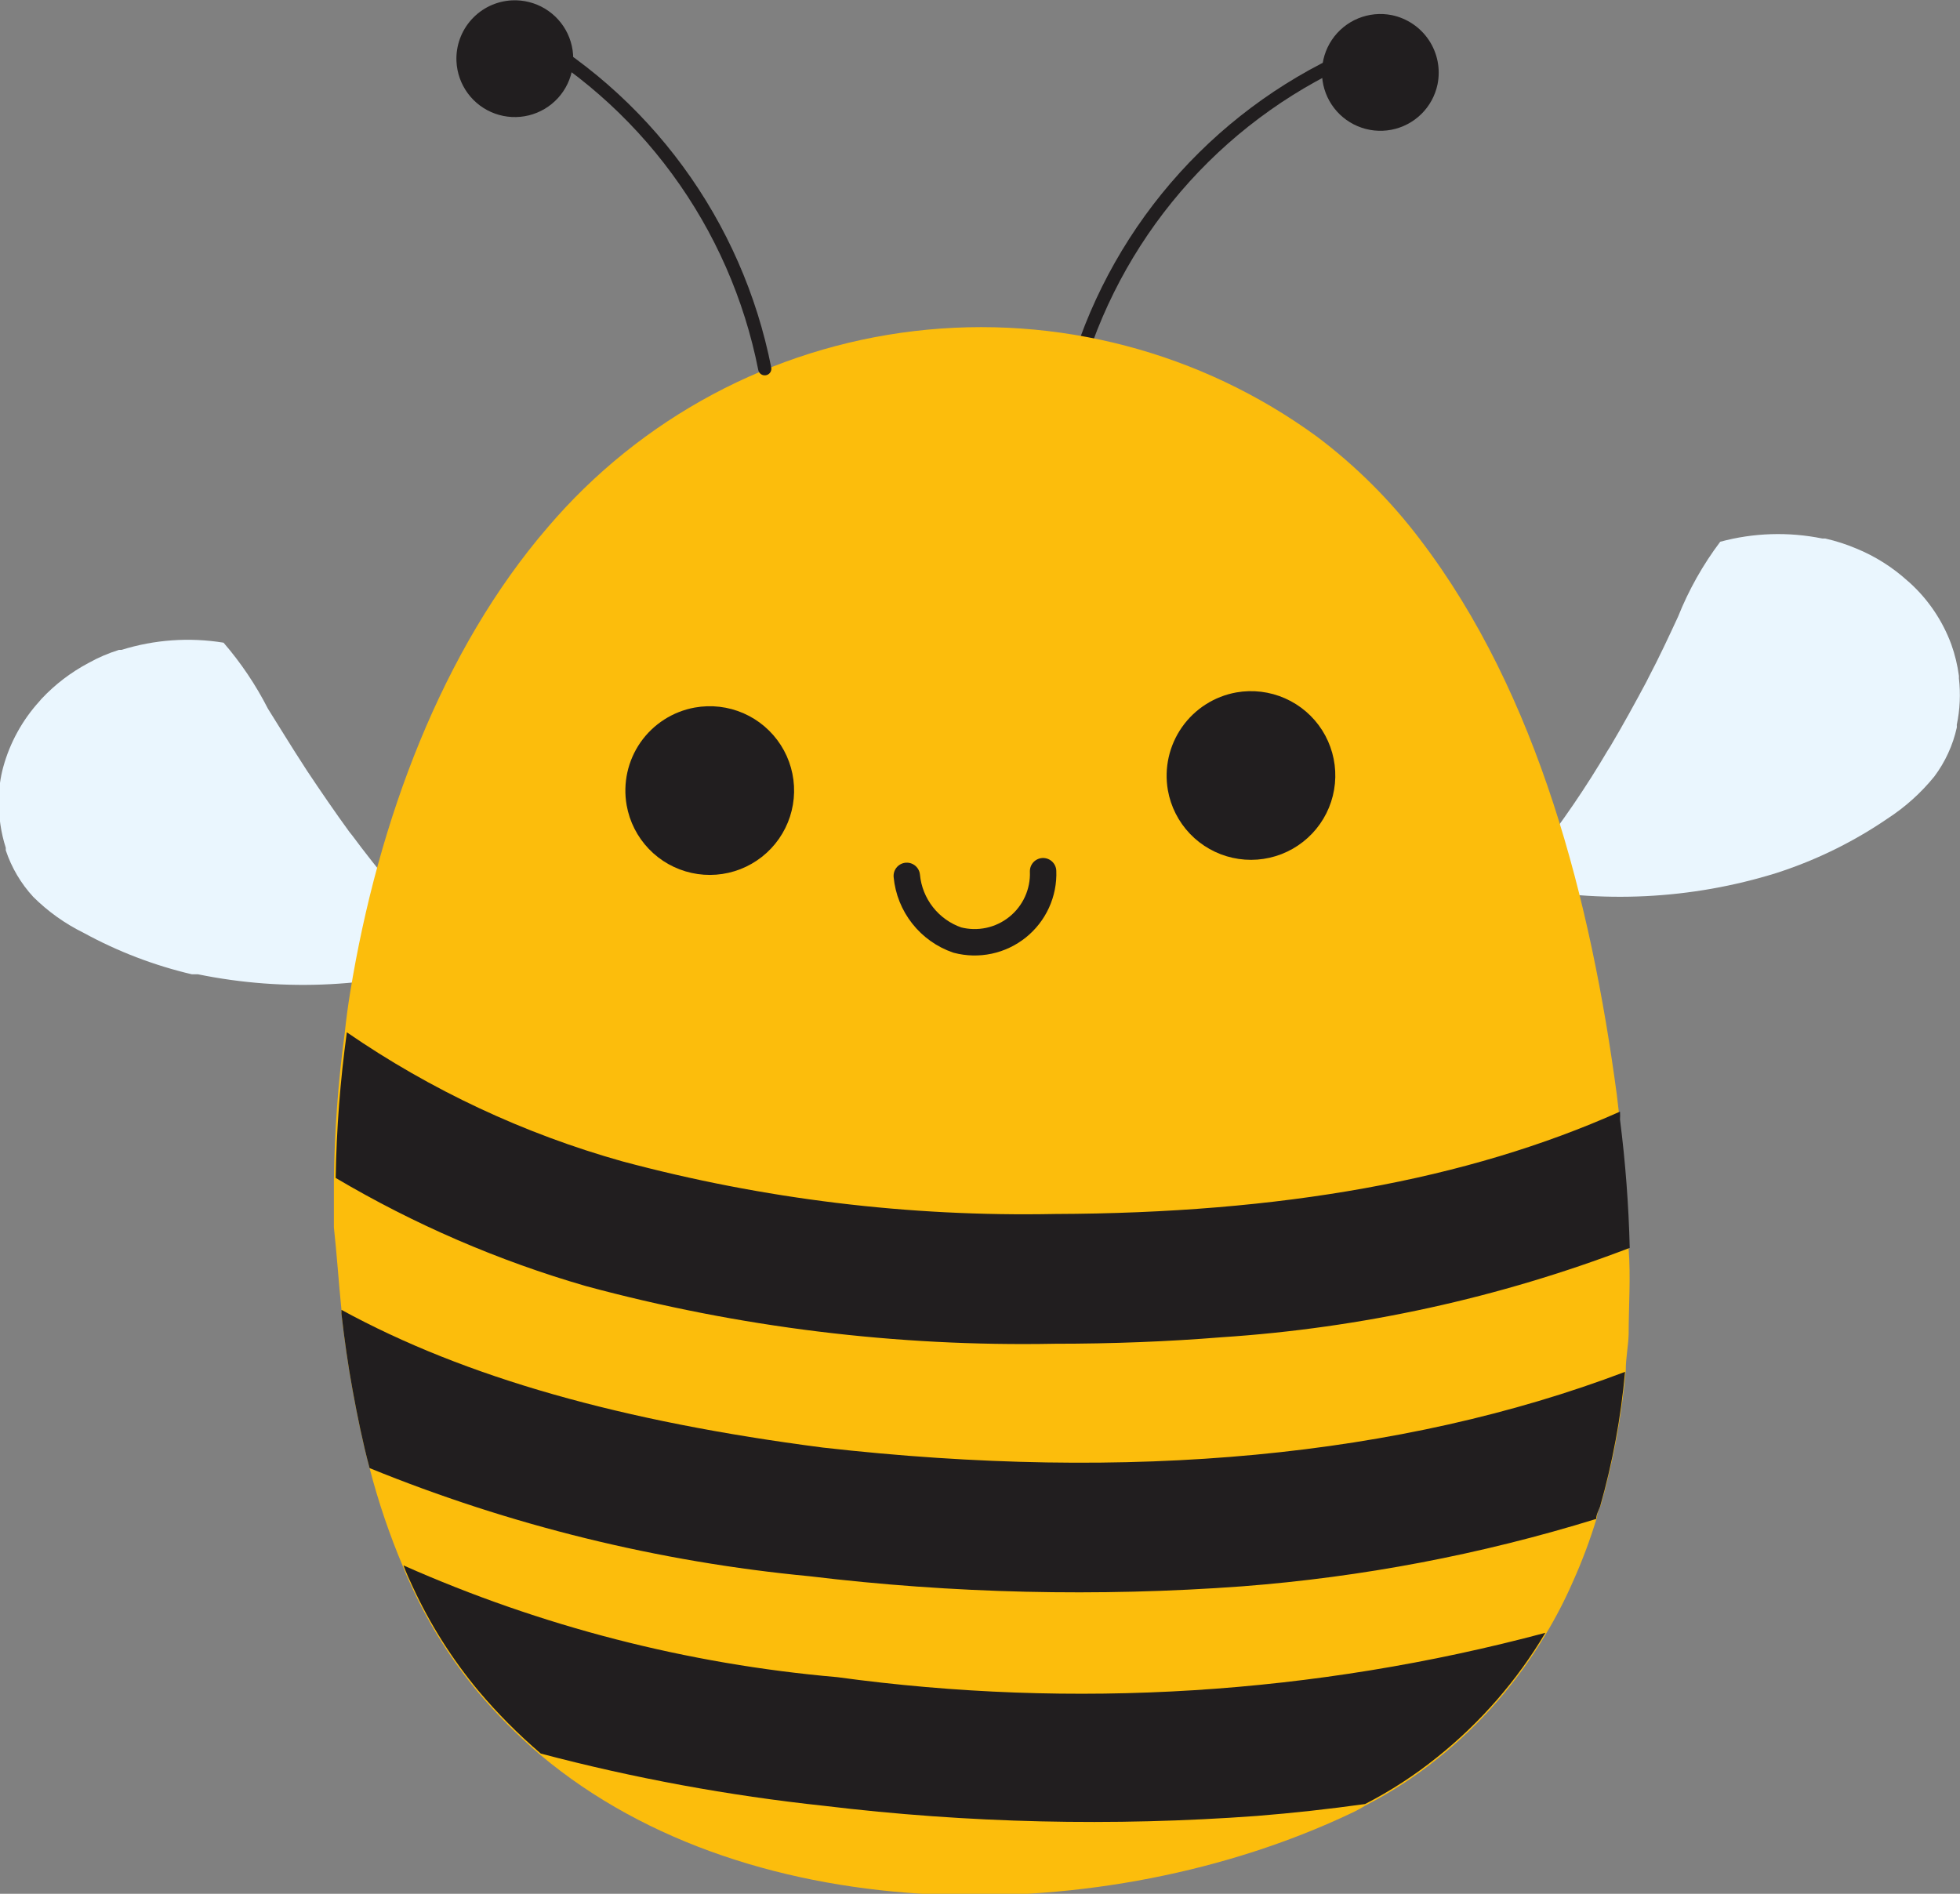 <svg width="89" height="86" viewBox="0 0 89 86" fill="none" xmlns="http://www.w3.org/2000/svg">
<rect x="0" y="0" width="89" height="86" fill="#808080" stroke="none"/>
<g clip-path="url(#clip0_378_1836)">
<path d="M10.151 29.185C8.602 28.933 7.016 29.045 5.518 29.512H5.403C4.925 29.661 4.465 29.858 4.028 30.102C3.227 30.525 2.502 31.078 1.883 31.738L1.785 31.853C1.013 32.704 0.452 33.724 0.147 34.832C0.017 35.307 -0.049 35.797 -0.049 36.289C-0.049 36.289 -0.049 36.371 -0.049 36.404C-0.06 37.114 0.045 37.822 0.262 38.499V38.613C0.523 39.397 0.947 40.117 1.506 40.725C2.176 41.392 2.95 41.945 3.798 42.362C5.343 43.208 6.995 43.841 8.71 44.244H8.988C12.955 45.054 17.063 44.84 20.924 43.622C20.547 43.262 20.187 42.886 19.827 42.509L19.712 42.394C18.39 40.982 17.149 39.495 15.996 37.942L15.865 37.779C15.21 36.878 14.571 35.945 13.949 35.012L13.802 34.783C13.245 33.932 12.721 33.064 12.165 32.181C11.617 31.105 10.94 30.099 10.151 29.185Z" fill="#EAF6FE"/>
<path d="M78.112 24.602C79.624 24.193 81.211 24.143 82.746 24.454H82.877C83.364 24.565 83.841 24.718 84.301 24.913C85.149 25.262 85.93 25.755 86.609 26.369L86.724 26.468C87.567 27.236 88.213 28.197 88.607 29.267C88.771 29.728 88.887 30.205 88.951 30.691V30.805C89.033 31.51 88.999 32.223 88.853 32.917C88.858 32.96 88.858 33.004 88.853 33.048C88.674 33.848 88.328 34.601 87.837 35.258C87.233 36.004 86.515 36.65 85.709 37.173C84.242 38.176 82.644 38.975 80.961 39.546L80.666 39.644C76.802 40.846 72.695 41.048 68.731 40.234L69.73 39.006C69.738 38.963 69.738 38.918 69.73 38.875C70.927 37.351 72.021 35.749 73.004 34.079L73.119 33.899C73.692 32.933 74.232 31.951 74.756 30.969L74.871 30.74C75.345 29.84 75.771 28.923 76.197 28.006C76.681 26.791 77.325 25.647 78.112 24.602Z" fill="#EAF6FE"/>
<path d="M49.33 15.435C50.472 12.317 52.287 9.488 54.648 7.151C57.008 4.815 59.854 3.027 62.984 1.915" stroke="#211E1F" stroke-width="0.6" stroke-linecap="round" stroke-linejoin="round"/>
<path d="M65.276 3.83C65.169 4.343 64.913 4.812 64.54 5.179C64.167 5.546 63.693 5.794 63.179 5.893C62.665 5.991 62.133 5.935 61.651 5.732C61.168 5.529 60.757 5.188 60.468 4.751C60.179 4.315 60.026 3.803 60.028 3.279C60.03 2.756 60.186 2.245 60.478 1.81C60.77 1.376 61.184 1.037 61.668 0.837C62.152 0.638 62.684 0.585 63.197 0.687C63.889 0.829 64.497 1.24 64.887 1.829C65.276 2.418 65.417 3.138 65.276 3.83Z" fill="#211E1F"/>
<path d="M15.505 59.483V59.663C15.636 60.809 15.799 61.971 16.012 63.133C16.225 64.295 16.471 65.507 16.782 66.669C17.178 68.199 17.687 69.698 18.304 71.154C18.435 71.498 18.583 71.825 18.73 72.136C19.515 73.83 20.517 75.414 21.71 76.85C22.575 77.875 23.522 78.828 24.542 79.698C34.202 87.8 50.263 87.588 61.298 82.366C61.541 82.257 61.776 82.131 62.002 81.99C63.163 81.394 64.26 80.681 65.277 79.862C67.242 78.291 68.906 76.378 70.188 74.215C70.649 73.451 71.059 72.658 71.416 71.841C71.844 70.889 72.211 69.91 72.513 68.911C72.513 68.715 72.628 68.518 72.693 68.338C73.258 66.343 73.637 64.299 73.823 62.233C73.823 61.676 73.938 61.12 73.954 60.596C73.954 59.319 74.052 58.01 73.954 56.717C73.906 54.768 73.759 52.823 73.512 50.89C73.52 50.77 73.52 50.649 73.512 50.529L73.414 49.695C72.251 41.003 69.877 31.558 64.474 24.487C63.138 22.722 61.562 21.152 59.792 19.822C54.524 15.979 47.998 14.269 41.521 15.034C35.045 15.799 29.097 18.983 24.87 23.947C20.089 29.496 17.175 37.238 15.898 45.079C15.799 45.684 15.717 46.306 15.652 46.928C15.352 49.142 15.188 51.373 15.161 53.607C15.161 54.311 15.161 55.031 15.161 55.735C15.292 56.913 15.374 58.19 15.505 59.483Z" fill="#FCBD0C"/>
<path d="M53.03 35.88C53.161 36.626 53.511 37.316 54.034 37.864C54.558 38.411 55.232 38.791 55.972 38.955C56.712 39.12 57.483 39.061 58.19 38.787C58.896 38.513 59.505 38.035 59.94 37.415C60.375 36.795 60.616 36.06 60.633 35.302C60.65 34.545 60.442 33.8 60.036 33.16C59.629 32.521 59.042 32.017 58.349 31.712C57.655 31.406 56.887 31.313 56.141 31.444C55.142 31.623 54.254 32.191 53.672 33.021C53.089 33.852 52.858 34.88 53.03 35.88Z" fill="#211E1F"/>
<path d="M28.455 36.567C28.587 37.314 28.938 38.004 29.462 38.551C29.987 39.099 30.662 39.478 31.403 39.641C32.143 39.805 32.915 39.745 33.622 39.469C34.328 39.193 34.937 38.714 35.37 38.092C35.804 37.47 36.043 36.734 36.058 35.976C36.073 35.218 35.863 34.473 35.453 33.834C35.044 33.196 34.455 32.694 33.76 32.39C33.065 32.087 32.296 31.997 31.549 32.131C30.552 32.311 29.666 32.879 29.085 33.71C28.506 34.541 28.279 35.569 28.455 36.567Z" fill="#211E1F"/>
<path d="M47.365 39.563C47.384 40.048 47.288 40.531 47.087 40.972C46.885 41.414 46.583 41.802 46.204 42.106C45.825 42.41 45.38 42.621 44.906 42.722C44.431 42.823 43.938 42.812 43.469 42.689C42.847 42.475 42.3 42.086 41.894 41.569C41.487 41.053 41.238 40.43 41.176 39.775" stroke="#211E1F" stroke-width="1.2" stroke-linecap="round" stroke-linejoin="round"/>
<path d="M15.243 53.492C18.808 55.602 22.626 57.252 26.605 58.403C33.54 60.277 40.706 61.158 47.889 61.022C50.525 61.022 53.046 60.923 55.469 60.727C61.816 60.311 68.064 58.943 74.003 56.668C73.955 54.719 73.808 52.774 73.561 50.84C73.569 50.721 73.569 50.6 73.561 50.48C66.603 53.59 58.171 55.096 47.906 55.129C41.277 55.26 34.663 54.455 28.259 52.739C23.795 51.486 19.569 49.507 15.75 46.879C15.447 49.071 15.278 51.28 15.243 53.492Z" fill="#211E1F"/>
<path d="M15.505 59.483V59.663C15.636 60.809 15.799 61.971 16.012 63.133C16.225 64.295 16.471 65.507 16.782 66.669C23.165 69.27 29.894 70.925 36.756 71.579C43.275 72.365 49.854 72.518 56.403 72.038C61.859 71.619 67.252 70.593 72.48 68.977C72.48 68.78 72.595 68.584 72.66 68.404C73.226 66.408 73.604 64.364 73.79 62.298C63.607 66.161 51.36 67.323 37.362 65.736C28.259 64.557 21.137 62.56 15.505 59.483Z" fill="#211E1F"/>
<path d="M18.321 71.088C18.451 71.432 18.599 71.759 18.746 72.07C19.531 73.764 20.533 75.349 21.726 76.784C22.591 77.81 23.538 78.762 24.558 79.633C28.782 80.749 33.084 81.542 37.427 82.006C43.946 82.793 50.526 82.946 57.074 82.464C58.711 82.333 60.348 82.153 61.986 81.924C63.147 81.328 64.244 80.615 65.26 79.796C67.225 78.226 68.889 76.313 70.172 74.149C59.693 76.948 48.762 77.632 38.017 76.162C31.216 75.571 24.56 73.856 18.321 71.088Z" fill="#211E1F"/>
<path d="M34.726 16.745C34.083 13.485 32.731 10.406 30.764 7.727C28.798 5.048 26.265 2.834 23.347 1.244" stroke="#211E1F" stroke-width="0.6" stroke-linecap="round" stroke-linejoin="round"/>
<path d="M20.727 2.783C20.751 3.307 20.929 3.813 21.24 4.236C21.551 4.659 21.981 4.98 22.474 5.158C22.968 5.337 23.504 5.365 24.013 5.239C24.523 5.113 24.984 4.839 25.338 4.451C25.691 4.063 25.922 3.579 26 3.06C26.078 2.541 26 2.01 25.777 1.535C25.553 1.06 25.193 0.663 24.743 0.392C24.293 0.122 23.773 -0.009 23.249 0.016C22.548 0.05 21.889 0.36 21.417 0.879C20.944 1.397 20.696 2.082 20.727 2.783Z" fill="#211E1F"/>
</g>
<defs>
<clipPath id="clip0_378_1836">
<rect width="89" height="86" fill="white"/>
</clipPath>
</defs>
</svg>
